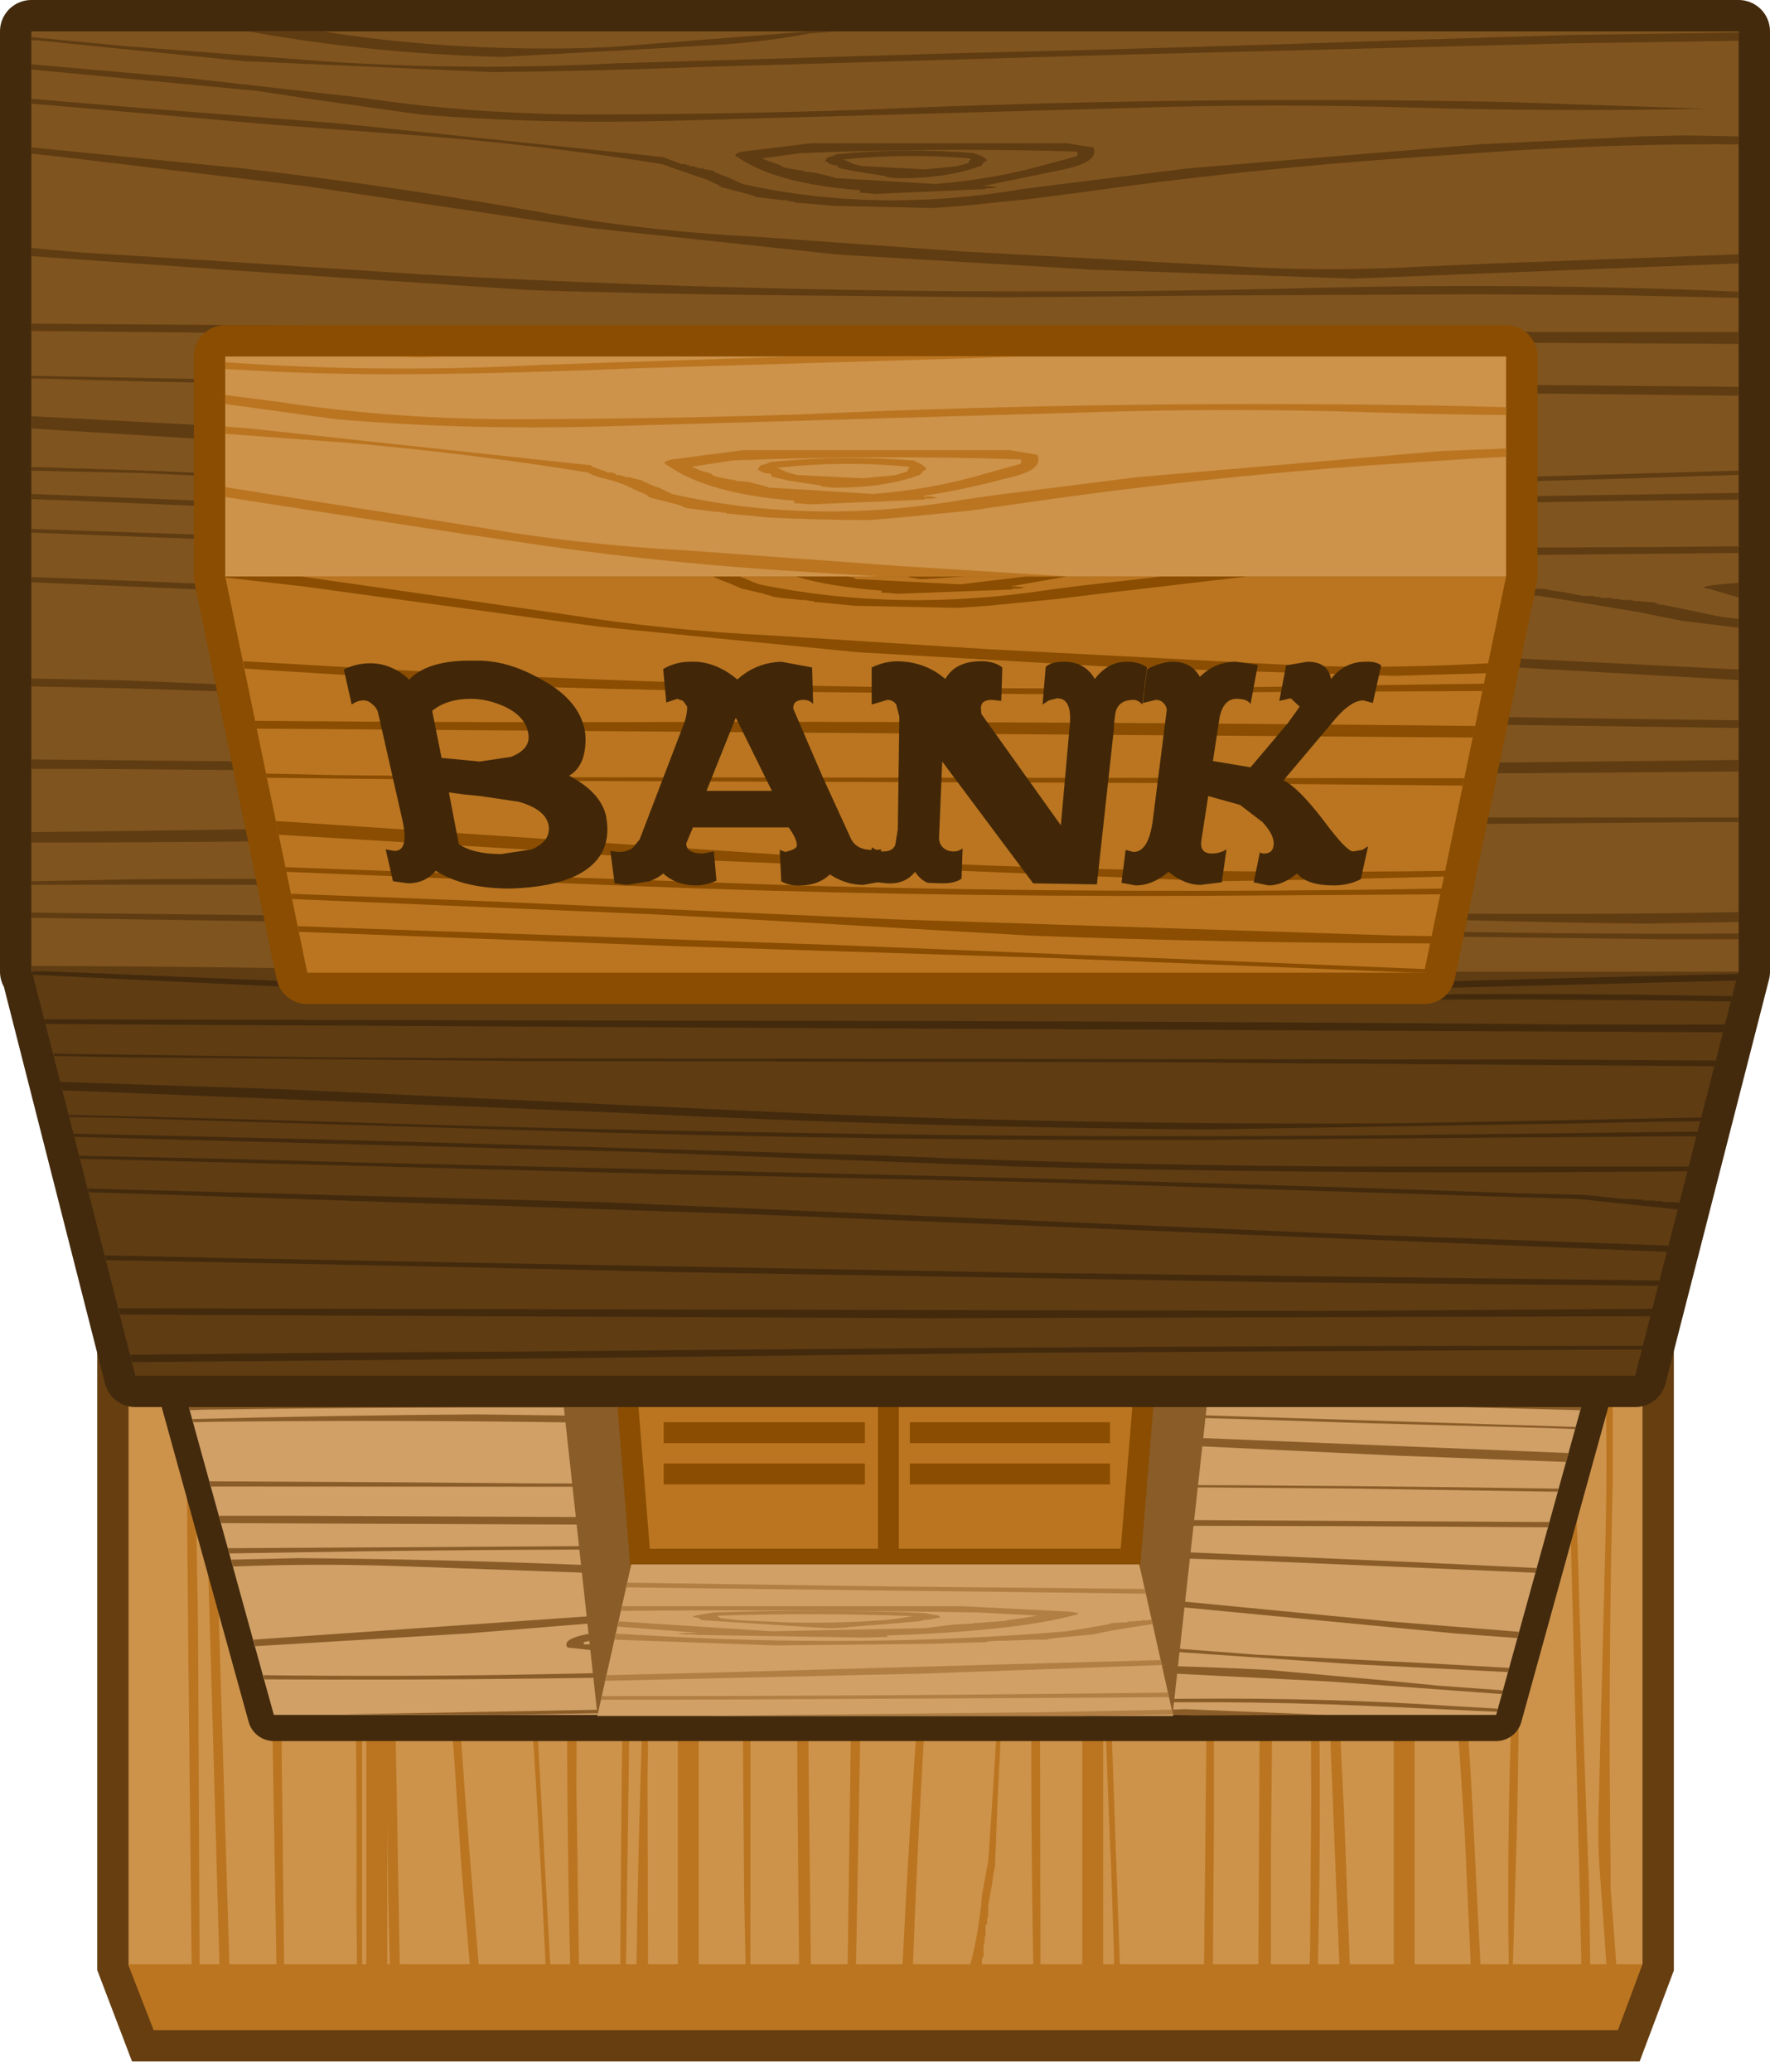 <?xml version="1.0" encoding="UTF-8" standalone="no"?>
<svg xmlns:xlink="http://www.w3.org/1999/xlink" height="198.2px" width="169.35px" xmlns="http://www.w3.org/2000/svg">
  <g transform="matrix(1.0, 0.0, 0.0, 1.0, 84.7, 87.4)">
    <path d="M72.45 100.55 L70.1 106.8 -70.0 106.8 -72.4 100.5 -72.4 44.75 72.45 44.75 72.45 100.55 Z" fill="none" stroke="#663e10" stroke-linecap="square" stroke-linejoin="miter" stroke-miterlimit="3.0" stroke-width="6.0"/>
    <path d="M72.45 100.55 L-72.4 100.55 -72.4 44.75 72.45 44.75 72.45 100.55" fill="#cd934b" fill-rule="evenodd" stroke="none"/>
    <path d="M43.25 46.0 L43.35 44.75 44.4 44.75 Q43.85 53.65 43.45 62.65 43.1 70.65 43.55 78.95 L43.9 86.05 44.45 100.55 43.45 100.55 42.3 71.9 Q42.45 58.8 43.25 46.0 M52.3 44.75 L53.65 55.6 Q55.35 69.9 56.15 84.7 L56.95 100.55 56.05 100.55 56.05 101.3 55.45 88.1 54.8 78.15 Q53.55 61.05 51.2 44.75 L52.3 44.75 M60.4 44.75 Q60.9 65.9 60.45 87.1 L60.05 100.55 59.65 100.55 Q59.5 89.45 59.85 78.25 60.3 64.45 59.85 50.85 L59.7 44.75 60.4 44.75 M54.0 44.75 L56.2 44.75 55.8 46.1 Q54.7 46.6 54.0 44.75 M65.75 44.75 L66.75 76.8 67.35 93.45 67.45 100.55 66.6 100.55 66.45 93.65 65.3 48.25 65.2 44.75 65.75 44.75 M69.6 44.75 L69.6 54.5 Q69.15 72.95 69.4 91.4 L69.4 93.2 69.95 100.55 69.0 100.55 68.35 91.4 Q68.15 88.55 68.25 85.75 L68.9 60.15 Q69.1 52.4 68.9 44.75 L69.6 44.75 M5.45 44.75 L6.3 44.75 4.5 66.95 Q3.3 83.2 2.65 100.55 L1.65 100.55 Q2.3 87.35 3.25 74.5 L3.95 64.55 5.55 43.05 5.45 44.75 M12.75 44.75 L10.75 84.8 10.5 91.15 10.4 91.6 10.3 92.2 10.2 92.95 9.95 94.35 9.85 94.9 9.85 95.9 9.75 96.15 9.75 96.7 9.6 96.7 9.6 97.75 9.5 97.95 9.5 98.5 9.4 98.75 9.4 99.75 9.25 100.0 9.25 100.45 9.25 100.55 8.15 100.55 8.15 100.45 Q8.95 97.5 9.25 93.9 L9.85 90.6 Q11.4 68.65 12.25 44.75 L12.75 44.75 M15.4 44.75 Q14.9 58.15 14.8 72.15 L14.85 100.55 14.15 100.55 14.05 93.45 Q13.75 68.45 14.55 44.75 L15.4 44.75 M19.6 44.75 Q19.45 62.65 19.9 80.85 L20.25 100.55 19.6 100.55 19.55 99.75 Q19.1 76.45 19.0 53.0 L19.0 44.75 19.6 44.75 M37.35 44.75 L36.9 89.6 36.9 91.15 36.9 100.55 35.7 100.55 35.85 71.9 36.1 44.75 37.35 44.75 M31.5 44.75 L31.45 78.8 31.45 86.4 31.35 100.55 30.5 100.55 30.9 61.85 31.0 49.5 31.05 44.75 31.5 44.75 M21.8 44.75 Q21.45 58.7 21.6 73.3 L21.7 79.3 22.45 100.55 21.9 100.55 21.85 98.5 21.6 90.95 Q20.8 73.3 20.6 54.85 L20.8 44.75 21.8 44.75 M-33.95 48.5 L-34.95 44.75 -33.1 44.75 -33.4 47.35 Q-33.65 49.95 -33.95 48.5 M-38.05 45.0 L-38.05 44.75 -37.05 44.75 -36.8 47.35 -36.25 50.2 -35.55 53.25 -35.45 53.7 -35.35 53.9 -35.35 54.5 Q-35.2 54.95 -35.2 55.5 L-35.2 56.05 -35.1 56.3 -35.1 57.2 -35.0 57.45 -35.0 58.0 -34.85 58.2 -34.85 59.25 -34.75 59.25 -34.75 59.8 -34.65 60.05 -34.65 61.05 -34.55 61.5 -34.3 63.1 -34.2 63.75 -34.1 64.2 -33.95 64.8 -33.65 71.15 -32.05 100.55 -32.5 100.55 Q-33.35 82.3 -34.65 65.25 L-35.2 62.05 Q-35.55 58.45 -36.35 55.5 L-36.7 53.7 -36.9 52.7 Q-37.15 52.45 -37.25 51.1 L-37.8 46.35 -37.95 45.65 -38.05 45.0 M40.65 98.85 L40.75 84.5 40.65 60.35 40.45 44.75 41.05 44.75 41.3 65.7 Q41.8 83.3 41.4 100.55 L40.6 100.55 40.65 98.85 M-21.5 44.75 L-22.65 76.55 -22.75 82.65 -22.7 100.55 -23.8 100.55 Q-23.55 82.45 -22.75 65.0 L-22.55 57.45 -22.1 44.75 -21.5 44.75 M-23.95 44.75 L-24.45 75.2 -24.8 100.55 -25.35 100.55 Q-25.25 78.3 -24.8 56.3 L-24.65 44.75 -23.95 44.75 M-29.4 44.75 L-29.55 83.7 -29.3 100.55 -30.15 100.55 Q-30.6 81.95 -30.35 62.5 L-30.1 44.75 -29.4 44.75 M-13.1 44.75 L-12.9 69.55 -12.9 77.15 -12.9 100.55 -13.35 100.55 -13.35 101.3 -13.5 94.0 -13.9 44.75 -13.1 44.75 M-1.75 44.75 L-2.8 100.55 -3.6 100.55 -3.05 61.4 -2.7 44.75 -1.75 44.75 M-7.5 44.75 L-7.5 64.8 -7.5 66.25 -7.1 102.0 -7.1 100.55 -8.25 100.55 -8.4 83.9 -8.55 44.75 -7.5 44.75 M-66.15 44.75 L-65.75 68.4 -65.6 100.55 -66.35 100.55 -66.35 102.0 -66.7 69.1 -66.9 44.75 -66.15 44.75 M-63.8 44.75 L-63.75 63.75 -63.75 67.85 -62.75 100.55 -63.7 100.55 -64.75 63.75 Q-65.0 57.45 -64.85 51.1 L-64.75 44.75 -63.8 44.75 M-58.4 44.75 L-57.95 66.05 -57.75 79.4 -57.75 80.2 -57.5 101.65 -57.55 100.55 -58.25 100.55 -58.75 71.6 -59.0 57.45 -59.1 56.75 -59.25 44.75 -58.4 44.75 M-47.45 44.75 L-46.45 100.55 -47.4 100.55 -47.55 94.45 -48.2 44.75 -47.45 44.75 M-42.25 44.75 Q-41.55 67.75 -39.85 88.9 L-38.9 100.55 -39.75 100.55 -40.55 91.3 -41.2 81.45 Q-42.5 63.45 -43.35 44.75 L-42.25 44.75 M-50.55 44.75 L-50.25 58.45 -50.05 76.55 -50.05 100.55 -50.55 100.55 -50.6 95.0 Q-50.5 76.9 -51.05 59.0 L-51.4 44.75 -50.55 44.75" fill="#bb7520" fill-rule="evenodd" stroke="none"/>
    <path d="M19.85 30.9 L19.85 103.7 M49.65 30.15 L49.65 103.7 M-48.65 33.45 L-48.65 103.7 M-18.85 29.05 L-18.85 103.7" fill="none" stroke="#bb7520" stroke-linecap="square" stroke-linejoin="miter" stroke-miterlimit="3.0" stroke-width="2.0"/>
    <path d="M-76.0 13.3 L75.95 13.3 58.45 76.65 -58.5 76.65 -76.0 13.3 Z" fill="none" stroke="#432a0d" stroke-linecap="round" stroke-linejoin="round" stroke-width="5.0"/>
    <path d="M-76.0 13.3 L75.95 13.3 58.45 76.65 -58.5 76.65 -76.0 13.3" fill="#d0a067" fill-rule="evenodd" stroke="none"/>
    <path d="M73.95 20.5 L14.85 20.05 -59.5 19.35 -74.35 19.2 -74.45 18.85 -75.75 18.8 Q-58.1 18.9 -40.6 19.15 L50.75 19.9 74.05 20.15 73.95 20.5 M74.9 17.05 Q35.05 16.95 -4.85 16.4 -36.5 16.05 -68.0 16.1 L-76.2 16.2 -75.2 16.15 -75.35 15.65 Q-61.3 15.5 -46.8 15.6 L56.3 16.55 75.0 16.7 74.9 17.05 M73.4 22.6 L64.35 22.65 36.8 22.6 -3.0 21.85 -60.85 20.5 -66.95 20.4 -74.05 20.4 -74.15 19.9 -49.3 20.4 -41.75 20.55 -16.95 21.35 -11.3 21.5 1.05 21.65 30.8 22.15 73.45 22.3 73.4 22.6 M42.35 13.7 L42.35 13.55 42.35 13.45 42.15 13.4 40.95 13.3 45.75 13.3 Q46.65 13.6 46.0 13.95 L39.75 14.25 -16.4 14.25 -31.65 13.7 Q-34.25 13.55 -32.8 13.3 L-26.75 13.3 -18.85 13.6 Q12.35 13.95 42.35 13.7 M72.5 25.8 L44.2 26.0 27.2 26.1 -53.85 26.65 -61.45 26.65 -72.3 26.65 -72.4 26.3 -22.5 26.0 29.0 25.35 Q50.65 25.05 72.7 25.1 L72.5 25.8 M71.25 30.4 Q11.0 30.05 -49.1 30.1 L-50.55 30.1 -71.3 30.25 -71.5 29.55 -68.2 29.55 Q-40.85 29.4 -12.75 29.4 L69.9 29.8 71.4 29.8 71.25 30.4 M69.8 35.65 L65.7 35.55 60.95 35.4 54.35 35.25 28.1 34.75 -21.9 33.85 -70.45 33.25 -70.6 32.65 -71.9 32.65 -45.7 32.9 Q-17.3 33.25 11.0 33.9 L65.7 35.05 69.95 35.15 69.8 35.65 M68.65 42.15 L18.6 40.8 -51.25 37.7 -69.45 37.0 -69.6 36.45 -58.8 36.9 -48.85 37.35 4.45 39.55 59.6 41.5 68.1 41.75 68.0 42.1 68.65 42.15 M67.15 45.3 L41.8 44.65 -2.7 43.6 -68.15 41.7 -68.2 41.4 -23.6 42.75 12.85 43.5 52.35 44.6 67.2 45.0 67.15 45.3 M66.0 49.3 L63.1 49.2 44.65 48.7 Q23.35 47.95 1.15 47.6 -31.45 46.95 -65.15 47.45 L-66.55 47.5 -66.65 47.05 -37.3 46.9 Q-9.0 46.8 18.05 47.6 L64.45 49.05 66.05 49.1 66.0 49.3 M66.5 47.5 L30.95 46.55 -8.45 45.3 Q-31.45 44.3 -56.45 44.25 L-67.45 44.25 -67.6 43.7 Q-43.85 43.65 -21.35 44.25 L3.65 45.25 15.0 45.65 66.6 47.15 66.5 47.5 M22.2 13.3 L21.45 13.4 19.6 13.6 Q4.35 13.95 -11.05 13.55 L-12.05 13.4 -12.75 13.3 -5.25 13.3 Q5.7 13.55 16.55 13.3 L22.2 13.3 M6.95 67.75 L7.4 67.9 8.2 68.1 11.15 68.75 12.6 69.15 35.7 70.9 51.75 71.7 59.7 72.15 59.6 72.55 44.85 71.8 15.2 69.75 12.35 69.55 12.15 69.5 11.9 69.4 11.6 69.35 10.9 69.2 10.7 69.15 10.2 69.15 10.1 69.05 9.9 69.05 9.9 69.0 9.45 69.0 9.3 68.9 9.1 68.9 9.0 68.85 8.55 68.85 8.4 68.75 8.2 68.75 7.75 68.7 7.5 68.7 7.4 68.6 7.15 68.55 5.8 68.2 4.55 67.85 Q-8.8 65.9 -23.3 67.5 L-26.45 67.75 -39.9 68.85 -60.7 70.1 -60.3 70.05 -60.45 69.45 -28.85 67.25 -23.95 66.85 -17.3 66.4 -14.45 66.25 Q-9.35 66.25 -4.6 66.4 L-1.0 66.6 -0.75 66.6 -0.55 66.7 -0.4 66.7 0.15 66.75 0.5 66.75 2.4 66.9 3.2 66.95 3.45 67.05 3.75 67.1 4.1 67.2 6.25 67.55 6.95 67.75 M1.85 69.25 L0.85 69.05 0.5 68.9 0.05 68.85 -1.2 68.7 -1.45 68.7 -1.55 68.6 -2.8 68.55 -4.5 68.25 -4.7 68.2 -4.95 68.2 -14.7 67.85 -25.45 69.05 -28.7 69.65 -28.85 69.7 -28.85 69.75 -28.85 69.9 Q-15.25 70.2 -1.2 69.85 L2.65 69.5 1.85 69.25 M4.55 69.9 L-2.35 70.5 -27.7 70.5 -30.4 70.2 Q-31.1 69.25 -27.45 68.75 L-19.45 67.7 -19.9 67.7 -20.9 67.6 -20.8 67.6 -20.35 67.55 -19.75 67.55 -19.55 67.5 -19.45 67.5 -8.7 67.2 -7.55 67.25 -7.2 67.25 -7.1 67.35 -7.2 67.4 Q1.15 67.85 5.0 69.55 5.7 69.75 4.55 69.9 M12.5 76.65 L28.65 76.1 42.25 76.65 29.15 76.7 29.85 76.7 Q25.2 76.6 20.4 76.65 L19.8 76.65 12.5 76.65 M23.25 65.85 L3.2 64.4 -17.3 63.45 -46.95 62.4 Q-54.55 62.15 -62.4 62.45 L-62.6 61.8 -56.2 61.65 Q-43.1 61.75 -30.3 62.25 L-4.95 63.25 19.85 64.95 24.35 65.4 48.15 67.7 60.65 68.7 60.5 69.3 54.5 68.85 23.25 65.85 M29.45 75.1 Q42.25 75.0 54.25 75.8 L58.6 76.05 58.55 76.35 46.55 75.8 Q32.05 75.15 17.0 75.65 L-16.5 76.3 -36.85 76.65 -51.9 76.6 -32.55 76.25 8.55 75.45 Q19.05 75.15 29.45 75.1 M36.7 72.35 L47.8 73.35 52.9 73.85 59.1 74.3 59.0 74.65 59.6 74.7 42.5 73.45 20.85 72.35 Q6.7 72.35 -7.55 72.65 -33.45 73.4 -59.4 73.25 L-59.5 72.85 Q-47.25 73.0 -35.15 72.8 L11.35 71.9 Q24.5 71.7 36.7 72.35 M64.35 55.3 L44.95 55.0 25.85 54.85 -63.1 54.8 -64.5 54.8 -64.65 54.3 -46.15 54.4 -33.8 54.5 25.6 54.65 Q44.95 54.7 63.9 55.0 L64.45 55.0 64.35 55.3 M65.15 52.45 L49.05 51.85 4.9 49.75 Q-24.65 48.35 -57.6 48.55 L-63.6 48.6 -66.2 48.65 -66.3 48.35 Q-52.95 48.0 -39.15 47.9 -10.6 48.2 15.75 49.45 L26.3 50.0 65.4 51.6 65.15 52.45 M63.4 58.7 L54.8 58.65 Q31.5 58.5 7.4 58.6 L-63.55 58.3 -63.75 57.6 -56.2 57.6 -1.9 57.85 55.15 58.15 63.55 58.2 63.4 58.7 M62.2 63.05 L58.8 62.9 36.5 61.95 Q-6.4 60.4 -50.0 61.0 L-62.75 61.2 -62.9 60.7 -44.65 60.6 -21.45 60.45 -0.1 60.6 Q12.95 60.65 25.75 60.95 L50.95 62.05 62.35 62.6 62.2 63.05 M-49.1 13.3 L-55.45 13.55 -75.7 14.3 -75.8 13.95 -58.55 13.3 -49.1 13.3 M-18.05 69.35 L-18.2 69.4 -18.05 69.5 Q-11.85 69.85 -5.5 69.4 L-6.55 69.15 -7.45 69.0 -7.65 69.0 -13.65 68.75 -16.85 69.0 -17.95 69.2 -18.05 69.35 M-19.75 69.35 L-19.55 69.25 -19.45 69.2 -19.3 69.05 -19.1 69.0 -11.15 68.2 -10.85 68.2 -9.9 68.25 -9.8 68.25 -9.7 68.35 -6.75 68.6 -5.15 68.85 -4.95 68.9 -4.95 69.0 -4.85 69.05 -4.6 69.05 -4.15 69.15 -3.8 69.25 -3.7 69.25 -3.7 69.35 -3.8 69.5 -3.95 69.55 -4.4 69.65 -4.85 69.75 Q-11.6 70.2 -18.55 69.85 L-19.3 69.65 -19.75 69.4 -19.75 69.35" fill="#8a5c28" fill-rule="evenodd" stroke="none"/>
    <path d="M-31.1 44.05 L31.1 44.05 27.5 76.55 -27.55 76.55 -31.1 44.05" fill="#8a5c28" fill-rule="evenodd" stroke="none"/>
    <path d="M23.45 61.75 L-23.45 61.75 -25.45 36.75 25.5 36.75 23.45 61.75" fill="#bb7520" fill-rule="evenodd" stroke="none"/>
    <path d="M23.45 61.75 L-23.45 61.75 -25.45 36.75 25.5 36.75 23.45 61.75 Z" fill="none" stroke="#8a4d01" stroke-linecap="square" stroke-linejoin="miter" stroke-miterlimit="3.0" stroke-width="2.0"/>
    <path d="M0.3 36.9 L0.3 61.25" fill="none" stroke="#8a4d01" stroke-linecap="square" stroke-linejoin="miter" stroke-miterlimit="3.0" stroke-width="2.0"/>
    <path d="M81.65 -84.4 L81.65 5.55 71.75 44.2 -71.75 44.2 -81.6 5.55 -81.7 5.55 -81.7 -84.4 81.65 -84.4 Z" fill="none" stroke="#432a0d" stroke-linecap="round" stroke-linejoin="round" stroke-width="6.0"/>
    <path d="M27.55 76.75 L-27.55 76.75 -24.3 62.25 24.3 62.25 27.55 76.75" fill="#d0a067" fill-rule="evenodd" stroke="none"/>
    <path d="M81.65 5.5 L71.75 44.2 -71.75 44.2 -81.65 5.5 81.65 5.5" fill="#5f3c12" fill-rule="evenodd" stroke="none"/>
    <path d="M81.65 -84.4 L81.65 5.55 -81.7 5.55 -81.7 -84.4 81.65 -84.4" fill="#80541e" fill-rule="evenodd" stroke="none"/>
    <path d="M76.4 -74.45 L81.65 -74.35 81.65 -73.6 Q70.95 -73.65 60.2 -73.0 L50.65 -72.35 Q34.15 -71.2 18.4 -68.95 L13.7 -68.35 7.3 -67.7 4.6 -67.5 -4.85 -67.7 -8.35 -68.0 -8.55 -68.0 -8.75 -68.1 -8.9 -68.1 Q-9.2 -68.1 -9.4 -68.25 L-9.75 -68.25 -11.6 -68.45 -12.35 -68.55 -12.55 -68.65 -12.9 -68.75 -13.2 -68.85 -15.3 -69.4 Q-15.85 -69.5 -15.95 -69.7 L-16.4 -69.9 -17.15 -70.25 -19.95 -71.2 -21.35 -71.7 Q-31.9 -73.4 -43.55 -74.35 L-58.95 -75.5 -76.0 -77.0 -83.05 -77.6 -81.7 -77.5 -81.7 -77.95 -71.55 -77.1 -52.35 -75.6 -23.85 -72.65 -21.15 -72.35 Q-21.05 -72.25 -20.95 -72.25 L-20.7 -72.15 -20.4 -72.05 -19.75 -71.8 -19.55 -71.7 -19.1 -71.7 -19.0 -71.6 -18.75 -71.6 -18.75 -71.5 -18.35 -71.5 Q-18.2 -71.5 -18.2 -71.4 L-18.0 -71.4 -17.9 -71.3 -17.45 -71.3 -17.35 -71.2 -17.15 -71.2 -16.7 -71.1 -16.5 -71.1 -16.4 -71.0 -16.15 -70.85 -14.85 -70.35 -13.65 -69.8 Q-0.85 -66.95 13.05 -69.3 L16.1 -69.7 29.05 -71.3 56.95 -73.6 72.3 -74.35 76.4 -74.45 M51.4 -61.9 L58.25 -62.2 82.45 -63.1 81.65 -63.05 81.65 -62.2 44.7 -60.75 19.8 -61.6 -4.55 -63.05 -28.35 -65.6 -32.65 -66.2 -55.5 -69.6 -79.3 -72.45 -81.7 -72.7 -81.7 -73.3 -61.55 -71.3 Q-46.15 -69.5 -31.6 -66.85 -22.35 -65.25 -12.35 -64.75 L7.3 -63.35 35.75 -61.8 Q43.5 -61.45 51.4 -61.9 M58.6 -50.6 L81.65 -50.4 81.65 -49.55 35.0 -50.05 23.15 -50.15 -33.85 -50.4 Q-52.45 -50.5 -70.6 -50.9 L-81.7 -51.2 -81.7 -51.45 -52.45 -50.9 -34.1 -50.7 51.3 -50.6 58.6 -50.6 M63.15 -55.65 L81.65 -55.65 81.65 -54.5 44.7 -54.7 -7.45 -55.15 -62.2 -55.55 -82.35 -55.75 -81.7 -55.75 -81.7 -56.45 -83.05 -56.45 -61.9 -56.3 Q-39.5 -56.1 -16.4 -56.2 22.4 -56.2 61.65 -55.65 L63.15 -55.65 M70.55 -59.15 L56.75 -59.25 33.6 -59.15 11.35 -58.95 -9.2 -59.15 Q-21.7 -59.25 -34.0 -59.65 L-58.2 -61.25 -81.7 -62.9 -81.7 -63.65 -81.85 -63.7 -79.8 -63.5 -77.0 -63.25 -65.7 -62.55 -44.3 -61.15 Q-3.1 -58.85 38.7 -59.8 60.5 -60.4 81.65 -59.5 L81.65 -58.9 70.55 -59.15 M65.3 -84.05 L82.45 -84.3 81.65 -84.25 81.65 -83.5 65.55 -83.25 22.0 -82.15 -17.45 -81.0 Q-27.55 -80.6 -37.55 -80.5 L-61.35 -81.55 -81.25 -83.55 -81.7 -83.55 -81.7 -83.85 -80.7 -83.75 -72.85 -83.0 -53.95 -81.55 Q-40.05 -80.6 -25.6 -81.35 L6.55 -82.3 Q28.05 -82.8 49.35 -83.55 L65.3 -84.05 M50.75 -77.1 Q37.5 -77.5 24.45 -77.1 L-20.2 -75.85 Q-32.8 -75.5 -44.5 -76.45 L-55.15 -77.95 -60.05 -78.7 -81.7 -80.75 -81.7 -81.25 -66.9 -79.95 -50.05 -78.05 Q-40.05 -76.55 -29.3 -76.45 -15.7 -76.45 -2.05 -76.9 28.6 -78.25 59.25 -77.65 L78.45 -77.0 Q64.65 -76.7 50.75 -77.1 M18.4 -72.65 L18.4 -72.9 Q5.35 -73.3 -8.1 -72.75 L-11.8 -72.25 -11.05 -71.95 -10.05 -71.6 -9.75 -71.4 -9.3 -71.3 -8.1 -71.1 -7.9 -71.1 -7.8 -71.0 -6.6 -70.85 -4.95 -70.45 -4.75 -70.35 -4.55 -70.35 4.8 -69.8 Q10.35 -70.25 15.15 -71.6 L18.3 -72.45 18.4 -72.55 18.4 -72.65 M17.1 -71.2 L9.35 -69.6 9.8 -69.6 10.8 -69.5 10.7 -69.5 10.25 -69.4 9.7 -69.4 9.5 -69.3 9.35 -69.3 -0.95 -68.85 -2.05 -68.95 -2.35 -68.95 -2.45 -69.05 -2.35 -69.2 Q-10.4 -69.8 -14.1 -72.35 -14.75 -72.65 -13.65 -72.9 L-7.05 -73.7 17.3 -73.7 19.9 -73.3 Q20.55 -71.95 17.1 -71.2 M8.2 -72.15 L8.05 -72.25 Q2.1 -72.75 -4.0 -72.15 L-3.0 -71.7 -2.15 -71.5 -1.95 -71.5 3.85 -71.2 6.85 -71.5 7.95 -71.8 8.05 -72.05 8.2 -72.15 M9.05 -71.5 Q5.9 -70.35 1.45 -70.35 L1.1 -70.35 0.25 -70.45 0.15 -70.45 0.05 -70.55 -2.8 -71.0 -4.3 -71.3 -4.55 -71.4 -4.55 -71.5 -4.65 -71.6 -4.85 -71.6 -5.3 -71.7 -5.6 -71.95 -5.75 -71.95 -5.75 -72.05 -5.6 -72.25 -5.5 -72.35 -5.1 -72.45 -4.65 -72.65 Q1.9 -73.3 8.5 -72.75 L9.25 -72.45 9.7 -72.15 9.7 -72.05 Q9.7 -71.95 9.5 -71.95 L9.35 -71.8 9.25 -71.6 Q9.15 -71.5 9.05 -71.5 M37.85 -14.25 L39.25 -14.25 81.65 -14.7 81.65 -13.6 56.2 -13.4 2.95 -13.2 -76.35 -13.85 -81.7 -13.85 -81.7 -14.75 Q-21.9 -14.15 37.85 -14.25 M30.8 -0.2 L7.0 -1.35 1.55 -1.6 -10.3 -1.8 -38.85 -2.55 Q-59.95 -2.85 -81.7 -2.75 L-81.7 -3.1 -71.0 -3.3 Q-57.45 -3.4 -44.6 -3.15 L-6.4 -2.1 49.15 -0.1 55.0 0.0 Q68.7 0.1 81.65 -0.15 L81.65 0.8 72.6 0.95 Q55.0 0.75 38.05 0.0 L30.8 -0.2 M62.95 -41.4 Q46.0 -40.65 28.3 -40.45 L-24.4 -42.8 -34.5 -43.5 -82.35 -46.45 -81.7 -46.4 -81.7 -47.6 -82.9 -47.65 -56.35 -46.25 -14.0 -43.2 Q14.35 -41.1 46.0 -41.4 L51.75 -41.5 82.25 -42.4 81.65 -42.4 81.65 -41.95 82.45 -42.0 70.2 -41.6 62.95 -41.4 M63.6 -30.95 L64.15 -30.85 64.9 -30.75 66.2 -30.5 66.75 -30.4 67.7 -30.4 67.95 -30.3 68.45 -30.3 68.45 -30.2 69.45 -30.2 69.65 -30.1 70.2 -30.1 70.45 -30.0 71.4 -30.0 71.65 -29.9 72.05 -29.9 73.05 -29.8 73.6 -29.8 Q73.6 -29.7 73.8 -29.7 74.0 -29.55 74.35 -29.55 L77.3 -28.95 79.9 -28.4 81.65 -28.2 81.65 -27.35 81.6 -27.35 80.85 -27.45 76.3 -28.0 74.8 -28.3 73.8 -28.5 72.05 -28.85 65.75 -29.9 62.6 -30.4 13.4 -32.85 -21.6 -34.0 -59.5 -35.6 -81.7 -36.45 -81.7 -36.8 -49.4 -35.7 -6.7 -34.1 57.05 -31.25 63.15 -31.05 63.6 -30.95 M79.9 -31.5 L82.15 -31.7 81.65 -31.65 81.65 -30.25 78.9 -31.05 Q77.4 -31.25 79.9 -31.5 M47.2 -24.3 L37.6 -24.95 -13.55 -28.2 -66.45 -31.05 -81.7 -31.7 -81.7 -32.2 -76.15 -32.0 -27.15 -30.0 39.9 -25.45 81.65 -23.35 81.65 -22.35 82.45 -22.3 47.2 -24.3 M42.4 -9.2 L49.7 -9.2 81.65 -9.2 81.65 -8.75 77.7 -8.75 65.85 -8.65 12.3 -8.25 -37.15 -7.3 Q-59.2 -6.8 -81.7 -6.8 L-81.7 -7.8 Q-66.65 -7.95 -51.7 -8.25 L-35.4 -8.35 Q3.3 -9.0 42.4 -9.2 M26.55 -38.95 Q-0.6 -38.85 -26.6 -40.05 L-71.15 -42.15 -83.05 -42.4 -81.7 -42.4 -81.7 -42.7 -82.2 -42.75 -69.85 -42.35 -52.1 -41.6 -10.4 -40.05 Q20.9 -39.1 53.25 -39.8 L81.65 -40.25 81.65 -39.6 71.4 -39.5 Q49.05 -39.1 26.55 -38.95 M11.2 -35.05 L-12.8 -36.55 -23.65 -37.2 -77.45 -39.5 -81.7 -39.65 -81.7 -40.15 -38.95 -38.45 -1.15 -36.65 44.9 -35.05 Q63.75 -34.95 82.45 -35.15 L81.65 -35.1 81.65 -34.5 65.3 -34.35 Q37.4 -34.0 11.2 -35.05 M81.65 -17.75 L82.45 -17.75 34.6 -18.4 Q7.3 -18.9 -19.85 -19.85 L-72.35 -21.55 -82.35 -21.75 -81.7 -21.75 -81.7 -22.5 -72.35 -22.3 -67.75 -22.1 -61.45 -21.85 -36.25 -21.1 11.75 -19.75 Q46.6 -18.9 81.65 -18.5 L81.65 -17.75 M81.65 2.45 L74.35 2.45 29.7 1.9 -58.0 0.75 -81.7 0.4 -81.7 -0.1 -23.55 0.55 Q12.3 0.95 47.85 1.6 64.85 2.0 81.65 1.9 L81.65 2.45 M-4.75 -84.4 L-7.25 -84.2 Q-12.15 -83.25 -18.0 -83.0 L-21.25 -82.8 -36.8 -81.95 Q-49.2 -82.3 -60.4 -84.3 L-61.1 -84.4 -53.85 -84.4 Q-42.0 -82.5 -28.85 -82.8 L-26.25 -82.9 -7.2 -84.4 -4.75 -84.4 M-67.6 5.65 L-81.7 5.5 -81.7 5.0 Q-63.25 5.05 -44.8 5.45 L-69.0 5.6 -67.6 5.65" fill="#5f3c12" fill-rule="evenodd" stroke="none"/>
    <path d="M81.6 5.8 L81.45 6.4 47.7 7.25 Q34.6 7.15 21.8 6.65 L-3.55 5.7 -7.8 5.5 8.8 5.5 38.45 6.55 Q46.45 6.75 54.75 6.45 L61.85 6.25 82.2 5.75 81.6 5.8 M80.9 8.4 L74.65 8.3 60.3 8.2 36.15 8.3 12.95 8.4 -8.4 8.3 -34.25 7.95 -59.45 6.9 -81.55 5.85 -81.65 5.5 -80.25 5.5 -79.05 5.55 -67.3 6.05 -45.0 6.95 Q-2.1 8.5 41.5 7.85 61.5 7.5 81.05 7.9 L80.9 8.4 M80.15 11.35 L47.7 11.2 -6.6 10.95 -63.65 10.65 -80.35 10.55 -80.45 10.1 -63.3 10.15 -15.9 10.25 Q24.5 10.25 65.4 10.6 L66.95 10.6 80.35 10.6 80.15 11.35 M78.25 24.2 L76.85 24.25 76.75 24.65 69.25 24.7 Q40.15 24.9 12.85 24.2 L-12.15 23.25 -23.5 22.8 -77.6 21.35 -77.65 21.05 Q-58.45 21.45 -39.45 22.0 L-0.05 23.15 Q22.95 24.15 47.95 24.2 L78.25 24.2 M79.45 14.05 L79.35 14.6 80.4 14.6 37.65 14.3 25.3 14.2 -34.1 14.1 -72.4 13.75 -80.2 13.6 -79.55 13.6 -79.6 13.4 -53.45 13.75 -34.35 13.85 54.6 13.95 62.2 13.95 79.45 14.05 M77.65 21.3 L75.55 21.3 28.8 21.65 Q0.5 21.7 -26.55 20.95 L-72.95 19.55 -78.05 19.45 -78.1 19.25 -71.6 19.4 -53.15 19.9 Q-31.85 20.6 -9.65 20.95 22.95 21.55 56.65 21.1 L77.75 20.85 77.65 21.3 M78.0 19.85 L74.3 19.9 66.75 20.05 30.65 20.65 Q2.1 20.4 -24.25 19.1 L-34.8 18.65 -78.7 16.9 -78.95 16.1 -57.55 16.8 -13.4 18.85 Q16.15 20.25 49.1 20.05 L55.1 19.95 78.1 19.5 78.0 19.85 M45.35 41.35 L52.95 41.35 72.5 41.35 72.4 41.7 69.8 41.7 14.0 42.0 -37.5 42.6 -72.05 42.9 -72.25 42.2 -52.7 42.0 -35.7 41.9 Q4.6 41.5 45.35 41.35 M40.6 38.0 L42.05 38.0 73.4 37.8 73.25 38.5 59.7 38.55 4.25 38.7 -73.2 38.35 -73.35 37.75 40.6 38.0 M74.55 27.6 L75.55 27.6 75.8 27.65 76.0 27.65 75.85 28.3 69.7 27.65 66.4 27.3 15.1 25.7 -21.35 24.9 -60.85 23.85 -77.05 23.45 -77.1 23.2 -77.95 23.15 Q-64.1 23.4 -50.3 23.8 L-5.8 24.85 Q28.0 25.6 60.6 26.75 L66.95 26.9 67.4 26.95 68.0 27.0 68.75 27.1 70.15 27.25 70.7 27.3 71.7 27.3 71.95 27.35 72.5 27.35 72.5 27.45 73.55 27.45 73.75 27.5 74.3 27.5 74.55 27.6 M74.8 32.35 L50.3 31.35 40.35 30.95 -12.95 28.75 -68.1 26.9 -76.2 26.65 -76.3 26.3 -27.1 27.6 42.75 30.6 74.95 31.75 74.8 32.35 M73.95 35.6 L37.2 35.25 -19.5 34.3 Q-46.45 33.65 -74.2 33.15 L-74.55 33.15 -74.65 32.7 -75.35 32.7 -74.2 32.7 -69.45 32.8 -62.85 32.95 -36.6 33.45 13.4 34.35 74.1 35.1 73.95 35.6" fill="#432a0d" fill-rule="evenodd" stroke="none"/>
    <path d="M59.4 -32.25 L51.55 5.65 -55.3 5.65 -63.15 -32.25 -63.15 -53.3 59.4 -53.3 59.4 -32.25 Z" fill="none" stroke="#8a4d01" stroke-linecap="round" stroke-linejoin="round" stroke-width="6.0"/>
    <path d="M-63.15 -53.3 L59.4 -53.3 59.4 -32.25 -63.15 -32.25 -63.15 -53.3" fill="#cd934b" fill-rule="evenodd" stroke="none"/>
    <path d="M59.4 -32.25 L51.55 5.65 -55.3 5.65 -63.15 -32.25 59.4 -32.25" fill="#bb7520" fill-rule="evenodd" stroke="none"/>
    <path d="M34.6 -32.25 L21.35 -30.7 16.45 -30.1 9.8 -29.45 6.95 -29.25 -2.9 -29.45 -6.5 -29.8 -6.75 -29.8 -6.95 -29.9 -7.1 -29.9 -7.65 -30.0 -8.0 -30.0 -9.9 -30.2 -10.7 -30.3 -10.95 -30.4 -11.25 -30.5 Q-11.5 -30.5 -11.6 -30.6 L-13.75 -31.1 -14.45 -31.4 -14.9 -31.6 -15.7 -31.9 -16.5 -32.25 -13.95 -32.25 -13.3 -32.0 Q-12.65 -31.7 -12.05 -31.5 1.3 -28.75 15.8 -31.0 L18.95 -31.4 26.45 -32.25 34.6 -32.25 M7.7 -32.25 L3.65 -32.0 3.35 -32.0 2.4 -32.15 2.3 -32.15 2.2 -32.25 7.7 -32.25 M0.05 -30.7 L-0.3 -30.7 -0.4 -30.8 -0.3 -30.9 Q-5.2 -31.25 -8.55 -32.25 L-3.65 -32.25 -3.0 -32.15 -2.8 -32.0 -2.55 -32.0 7.2 -31.5 13.45 -32.25 17.35 -32.25 11.95 -31.3 12.4 -31.3 13.4 -31.2 13.3 -31.2 12.85 -31.1 12.25 -31.1 12.05 -31.0 11.95 -31.0 1.2 -30.6 0.05 -30.7 M26.3 -12.5 L-33.1 -12.7 -59.15 -13.0 -59.25 -13.4 -52.45 -13.25 -33.35 -13.05 55.4 -12.95 55.25 -12.25 38.65 -12.4 26.3 -12.5 M9.8 -25.3 L39.45 -23.75 Q47.45 -23.45 55.75 -23.85 L57.7 -23.95 57.5 -23.0 48.7 -22.75 22.8 -23.55 -2.55 -25.0 -27.35 -27.45 -31.85 -28.05 -55.65 -31.3 -63.95 -32.25 -63.1 -32.15 -63.15 -32.25 -55.85 -32.25 -30.75 -28.65 Q-21.1 -27.1 -10.7 -26.6 L9.8 -25.3 M37.15 -21.2 L13.95 -21.0 -7.4 -21.2 Q-20.45 -21.3 -33.25 -21.7 L-58.45 -23.25 -61.3 -23.45 -61.45 -24.15 -44.0 -23.15 Q-1.1 -20.9 42.5 -21.8 L57.3 -22.0 57.15 -21.3 37.15 -21.2 M56.2 -16.85 L48.7 -16.9 -5.6 -17.3 -60.15 -17.7 -60.3 -18.4 -61.3 -18.45 Q-38.5 -18.25 -14.9 -18.35 20.55 -18.35 56.45 -17.95 L56.2 -16.85 M54.2 -4.1 L53.6 -4.05 53.5 -3.55 Q42.7 -3.25 31.65 -3.1 L-23.25 -5.35 -33.8 -6.1 -58.05 -7.55 -58.3 -8.85 -56.55 -8.75 -12.4 -5.8 Q17.15 -3.75 50.1 -4.05 L54.2 -4.1 M53.15 -1.85 L29.8 -1.7 Q1.5 -1.6 -25.55 -2.7 L-57.3 -4.0 -57.4 -4.45 -52.15 -4.25 -8.65 -2.7 Q21.8 -1.85 53.25 -2.4 L53.15 -1.85 M52.3 2.15 L52.15 2.85 Q32.55 2.8 13.85 2.1 L-11.15 0.65 -22.5 0.05 -56.75 -1.4 -56.85 -1.9 -38.45 -1.2 0.95 0.55 48.95 2.1 52.3 2.15 M51.55 5.65 L50.85 5.65 16.1 4.25 -20.35 3.1 -57.05 1.7 -56.1 1.7 -56.2 1.2 -49.3 1.45 -4.8 3.0 51.65 5.3 51.55 5.65" fill="#8a4d01" fill-rule="evenodd" stroke="none"/>
    <path d="M-32.9 -22.4 Q-29.1 -20.35 -28.7 -17.2 -28.6 -15.9 -28.95 -14.8 -29.4 -13.65 -30.25 -13.2 -26.95 -11.45 -26.65 -8.95 -26.15 -5.35 -29.55 -3.65 -32.0 -2.5 -35.9 -2.4 -40.35 -2.4 -43.0 -4.1 -44.05 -2.9 -45.65 -2.9 L-47.1 -3.1 -47.8 -6.15 -46.95 -6.0 Q-45.55 -6.0 -46.2 -8.95 L-48.5 -19.1 Q-48.6 -19.65 -49.05 -20.0 -49.45 -20.4 -49.9 -20.4 -50.5 -20.4 -51.05 -20.0 L-51.8 -23.35 Q-50.65 -23.95 -49.25 -23.95 -47.25 -23.95 -45.55 -22.4 -43.7 -24.3 -39.3 -24.2 -36.2 -24.3 -32.9 -22.4 M-36.4 -19.8 Q-38.05 -20.55 -39.65 -20.55 -41.95 -20.55 -43.35 -19.4 L-42.45 -14.9 -38.8 -14.55 -35.8 -15.0 Q-33.9 -15.75 -34.15 -17.2 -34.4 -18.85 -36.4 -19.8 M-33.8 -6.15 Q-32.0 -6.95 -32.2 -8.4 -32.45 -9.95 -35.05 -10.7 L-38.75 -11.25 -40.3 -11.4 -41.75 -11.6 -40.8 -6.65 Q-39.4 -5.7 -36.75 -5.7 L-33.8 -6.15 M9.2 -24.15 Q10.45 -24.15 11.2 -23.55 L11.1 -20.35 10.2 -20.45 Q9.15 -20.45 9.15 -19.65 L9.2 -19.1 16.8 -8.45 17.65 -18.0 Q17.9 -20.6 16.45 -20.6 L15.65 -20.4 15.05 -20.0 15.35 -23.6 Q15.85 -24.1 17.1 -24.1 19.1 -24.1 20.05 -22.45 21.3 -24.1 23.1 -24.1 24.3 -24.1 25.05 -23.55 L24.6 -20.0 Q24.2 -20.45 23.75 -20.45 22.55 -20.45 22.15 -19.6 21.95 -19.25 21.85 -17.45 L20.25 -2.8 14.15 -2.9 5.45 -14.55 5.15 -7.4 Q5.1 -6.75 5.5 -6.35 5.9 -5.95 6.55 -5.95 7.05 -5.95 7.4 -6.25 L7.3 -3.35 Q6.7 -2.9 5.45 -2.9 L4.05 -2.95 Q3.35 -3.25 2.85 -4.0 1.9 -2.8 0.2 -2.9 L-0.75 -3.0 -2.1 -2.75 Q-3.75 -2.75 -5.3 -3.75 -6.35 -2.75 -8.0 -2.7 -9.1 -2.6 -9.95 -3.1 L-10.1 -6.1 -9.55 -5.9 -8.9 -6.1 Q-8.45 -6.3 -8.45 -6.55 -8.5 -7.25 -9.25 -8.25 L-18.4 -8.25 -19.05 -6.7 Q-19.0 -5.75 -17.45 -5.75 L-16.4 -5.95 -16.15 -3.15 Q-17.2 -2.7 -18.1 -2.7 -20.0 -2.7 -21.25 -3.85 -21.65 -3.45 -22.55 -3.1 L-24.7 -2.75 -25.9 -2.9 -26.3 -6.0 -25.5 -5.9 Q-24.8 -5.9 -24.2 -6.25 L-23.5 -7.1 -19.25 -18.2 Q-18.95 -19.05 -18.95 -19.8 L-19.35 -20.35 -19.9 -20.55 -20.95 -20.2 -21.25 -23.4 Q-20.05 -24.1 -18.65 -24.1 -16.3 -24.2 -14.15 -22.4 -12.4 -24.0 -9.95 -24.1 L-7.0 -23.55 -6.9 -20.05 Q-7.25 -20.45 -7.8 -20.45 -8.85 -20.45 -8.8 -19.6 L-6.0 -13.1 -3.25 -7.1 Q-2.7 -6.1 -1.3 -6.1 L-1.3 -6.35 -0.85 -6.1 -0.4 -6.15 -0.4 -5.95 -0.2 -5.95 Q0.7 -5.95 0.95 -6.55 L1.2 -8.05 1.35 -18.85 1.05 -20.0 Q0.75 -20.45 0.2 -20.45 L-1.3 -20.0 -1.3 -23.55 Q0.25 -24.3 1.85 -24.1 4.05 -23.9 5.75 -22.45 6.7 -24.15 9.2 -24.15 M-17.1 -11.75 L-10.85 -11.75 -14.3 -18.75 -17.1 -11.75 M47.45 -23.75 L46.65 -20.15 45.75 -20.4 Q44.45 -20.4 42.7 -18.2 L38.1 -12.75 Q39.5 -12.1 41.95 -8.9 44.1 -6.0 44.75 -5.95 L45.65 -6.1 46.2 -6.45 45.5 -3.3 Q44.35 -2.7 42.9 -2.7 40.35 -2.7 39.4 -3.85 38.05 -2.7 36.65 -2.7 L35.25 -3.0 35.85 -5.9 Q35.9 -5.75 36.25 -5.75 37.05 -5.75 37.15 -6.5 37.3 -7.45 36.1 -8.75 L33.95 -10.4 30.9 -11.25 30.25 -7.05 Q30.05 -5.75 31.25 -5.75 32.0 -5.75 32.65 -6.15 L32.2 -3.0 30.15 -2.75 Q28.65 -2.75 27.1 -4.0 25.6 -2.7 23.95 -2.7 L22.6 -2.95 23.0 -6.1 23.75 -5.9 Q25.2 -5.9 25.6 -8.95 L26.9 -19.25 Q27.0 -19.7 26.7 -20.05 26.4 -20.45 25.9 -20.45 L24.65 -20.15 25.05 -23.4 Q26.5 -24.1 27.5 -24.1 29.3 -24.1 30.1 -22.65 31.55 -24.1 33.55 -24.1 L35.65 -23.8 34.95 -20.05 Q34.65 -20.55 33.6 -20.55 32.4 -20.55 32.0 -18.85 L31.35 -14.6 34.95 -14.0 38.5 -18.2 39.65 -19.8 38.8 -20.6 37.7 -20.35 38.35 -23.75 40.4 -24.1 Q42.35 -24.1 42.65 -22.45 43.95 -24.1 45.95 -24.1 46.95 -24.15 47.45 -23.75" fill="#412708" fill-rule="evenodd" stroke="none"/>
    <path d="M70.1 106.8 L-70.0 106.8 -72.45 100.5 72.45 100.5 70.1 106.8" fill="#bb7520" fill-rule="evenodd" stroke="none"/>
    <path d="M-20.2 49.65 L-2.95 49.65" fill="none" stroke="#8a4d01" stroke-linecap="square" stroke-linejoin="miter" stroke-miterlimit="3.0" stroke-width="2.0"/>
    <path d="M-20.2 53.6 L-2.95 53.6" fill="none" stroke="#8a4d01" stroke-linecap="square" stroke-linejoin="miter" stroke-miterlimit="3.0" stroke-width="2.0"/>
    <path d="M3.35 49.65 L20.5 49.65" fill="none" stroke="#8a4d01" stroke-linecap="square" stroke-linejoin="miter" stroke-miterlimit="3.0" stroke-width="2.0"/>
    <path d="M3.35 53.6 L20.5 53.6" fill="none" stroke="#8a4d01" stroke-linecap="square" stroke-linejoin="miter" stroke-miterlimit="3.0" stroke-width="2.0"/>
    <path d="M13.0 -43.2 L13.0 -43.45 Q-0.6 -43.9 -14.65 -43.35 L-18.5 -42.75 -17.7 -42.4 -16.7 -42.1 -16.35 -41.85 -15.9 -41.75 -14.65 -41.5 -14.4 -41.5 -14.3 -41.4 -13.05 -41.3 -11.35 -40.85 -11.15 -40.75 -10.9 -40.75 -1.15 -40.15 Q4.6 -40.6 9.6 -42.1 L12.85 -43.0 13.0 -43.1 13.0 -43.2 M14.55 -43.9 Q15.25 -42.4 11.6 -41.65 7.75 -40.6 3.6 -39.95 3.9 -39.8 4.05 -39.95 L5.05 -39.8 4.95 -39.8 4.5 -39.7 3.9 -39.7 3.7 -39.6 3.6 -39.6 -7.15 -39.15 -8.3 -39.25 -8.65 -39.25 -8.75 -39.35 -8.65 -39.5 Q-17.0 -40.15 -20.85 -42.9 -21.55 -43.2 -20.4 -43.45 L-13.5 -44.35 11.85 -44.35 14.55 -43.9 M3.9 -42.55 Q3.9 -42.4 3.7 -42.4 L3.6 -42.3 3.45 -42.1 3.25 -41.95 Q-0.05 -40.75 -4.7 -40.75 L-5.0 -40.75 -5.95 -40.85 -6.05 -40.85 -6.15 -40.95 -9.1 -41.4 -10.7 -41.75 -10.9 -41.85 -10.9 -41.95 -11.0 -42.1 -11.25 -42.1 -11.7 -42.2 -12.05 -42.4 -12.15 -42.4 -12.15 -42.55 -12.05 -42.75 -11.9 -42.9 -11.45 -43.0 -11.0 -43.2 Q-4.25 -43.9 2.7 -43.35 L3.45 -43.0 3.9 -42.65 3.9 -42.55 M2.1 -42.3 L2.2 -42.55 2.35 -42.65 2.2 -42.75 Q-4.0 -43.35 -10.35 -42.65 L-9.3 -42.2 -8.4 -41.95 -8.2 -41.95 -2.2 -41.65 1.0 -41.95 2.1 -42.3 M1.45 -37.9 L-1.4 -37.65 Q-6.5 -37.65 -11.25 -37.9 L-14.85 -38.25 -15.1 -38.25 -15.3 -38.35 -15.45 -38.35 -16.0 -38.45 -16.35 -38.45 -18.25 -38.7 -19.05 -38.8 -19.3 -38.9 -19.6 -39.05 -19.95 -39.15 -22.1 -39.7 Q-22.7 -39.8 -22.8 -40.05 L-23.25 -40.25 -24.05 -40.6 Q-25.4 -41.3 -27.0 -41.65 -27.9 -41.85 -28.45 -42.2 -39.45 -44.0 -51.55 -45.05 L-63.15 -45.9 -63.15 -46.6 -60.7 -46.4 -31.05 -43.2 -28.2 -42.9 -28.0 -42.75 -27.75 -42.65 -27.45 -42.55 -26.75 -42.3 -26.55 -42.2 -26.05 -42.2 -25.95 -42.1 -25.75 -42.1 -25.75 -41.95 -25.3 -41.95 -25.15 -41.85 -24.95 -41.85 -24.85 -41.75 -24.4 -41.75 -24.25 -41.65 -24.05 -41.65 -23.6 -41.5 -23.35 -41.5 -23.25 -41.4 -23.0 -41.3 Q-22.35 -40.95 -21.65 -40.75 L-20.4 -40.15 Q-7.05 -37.1 7.45 -39.6 L10.6 -40.05 24.05 -41.75 53.15 -44.25 59.4 -44.5 59.4 -43.7 56.55 -43.55 46.6 -42.9 Q29.4 -41.65 13.0 -39.25 L8.1 -38.55 1.45 -37.9 M1.45 -33.25 L17.55 -32.25 -0.5 -32.25 -10.9 -32.9 Q-23.7 -33.8 -35.7 -35.65 L-40.2 -36.3 -63.15 -39.85 -63.15 -40.8 -39.1 -37.0 Q-29.45 -35.3 -19.05 -34.75 L1.45 -33.25 M59.4 -48.45 L59.4 -47.7 Q53.05 -47.75 46.7 -47.95 32.9 -48.4 19.3 -47.95 L-27.2 -46.6 Q-40.35 -46.25 -52.55 -47.3 L-63.15 -48.75 -63.15 -49.6 -63.85 -49.7 -58.35 -49.0 Q-47.9 -47.4 -36.7 -47.3 -22.55 -47.3 -8.3 -47.75 23.6 -49.2 55.55 -48.55 L59.4 -48.45 M-8.8 -53.3 L13.75 -53.3 -24.4 -52.15 Q-34.9 -51.7 -45.3 -51.6 -54.45 -51.55 -63.15 -52.1 L-63.15 -52.75 -62.4 -52.7 Q-47.9 -51.7 -32.85 -52.5 L-8.8 -53.3 M-41.2 -53.3 L-44.5 -53.2 -47.6 -53.3 -41.2 -53.3" fill="#bb7520" fill-rule="evenodd" stroke="none"/>
    <path d="M25.6 67.95 L22.75 68.4 21.55 68.6 20.85 68.75 19.85 68.95 16.7 69.25 16.25 69.3 15.8 69.35 15.4 69.45 14.2 69.45 11.45 69.55 10.95 69.55 10.1 69.6 9.9 69.6 9.6 69.7 9.2 69.7 4.05 69.85 -10.5 70.0 -14.7 69.85 -24.45 69.5 -25.9 69.45 -25.75 68.85 -26.15 68.85 -23.5 69.0 Q-2.2 70.3 17.35 68.65 L19.25 68.35 21.25 68.0 21.55 67.9 21.7 67.85 22.05 67.85 22.75 67.8 23.1 67.8 23.25 67.7 23.85 67.7 24.0 67.65 24.4 67.65 24.55 67.6 25.2 67.6 25.2 67.55 25.5 67.55 25.6 67.95 M24.95 65.05 L-24.8 64.45 -24.7 64.0 -0.35 64.35 24.85 64.6 24.95 65.05 M27.2 71.85 L3.45 72.7 -27.4 73.4 -26.75 73.4 -26.65 72.85 -14.7 72.55 15.4 71.7 26.35 71.4 26.45 71.85 27.2 71.85 M1.1 67.45 L2.65 67.2 Q-6.7 66.85 -15.9 67.15 L-16.05 67.2 -15.9 67.3 -15.75 67.4 -13.85 67.6 -9.3 67.8 Q-4.3 67.9 -0.5 67.6 L-0.25 67.6 1.1 67.45 M6.6 68.0 L8.4 67.9 8.55 67.85 8.9 67.85 10.8 67.7 11.45 67.65 11.9 67.55 13.4 67.35 14.6 67.15 8.9 66.85 Q-9.1 66.55 -26.45 66.7 L-25.3 66.7 -25.2 66.25 7.3 66.25 17.35 66.75 Q19.1 66.9 18.1 67.1 12.35 68.65 0.1 69.05 L0.25 69.1 0.1 69.2 -0.35 69.2 -2.05 69.25 -17.8 69.0 -17.95 69.0 -18.35 68.95 -19.15 68.95 -19.85 68.85 -20.05 68.85 -18.5 68.8 -17.8 68.8 -25.6 68.2 -25.5 67.7 -10.85 68.65 3.6 68.35 3.9 68.35 4.2 68.3 6.6 68.0 M5.25 67.3 L5.25 67.35 5.1 67.35 4.6 67.45 4.05 67.55 3.75 67.55 3.6 67.6 3.45 67.65 3.15 67.7 0.8 67.9 -3.55 68.25 -3.7 68.3 -3.95 68.3 -5.05 68.35 -5.7 68.35 -17.3 67.6 -17.65 67.55 -17.8 67.4 -17.95 67.35 -18.35 67.3 -18.35 67.2 -17.65 67.05 -16.45 66.85 Q-6.4 66.5 3.75 66.9 L4.45 67.05 4.9 67.1 5.1 67.15 5.25 67.3 M27.05 74.5 L27.15 74.95 10.65 75.05 -20.65 75.2 -27.2 75.2 -27.1 74.85 Q0.5 74.85 27.95 74.5 L27.05 74.5 M24.7 76.2 L27.45 76.15 27.55 76.6 25.05 76.65 18.85 76.75 -16.65 76.75 -10.15 76.65 14.35 76.4 24.7 76.2" fill="#b17f44" fill-rule="evenodd" stroke="none"/>
  </g>
</svg>
